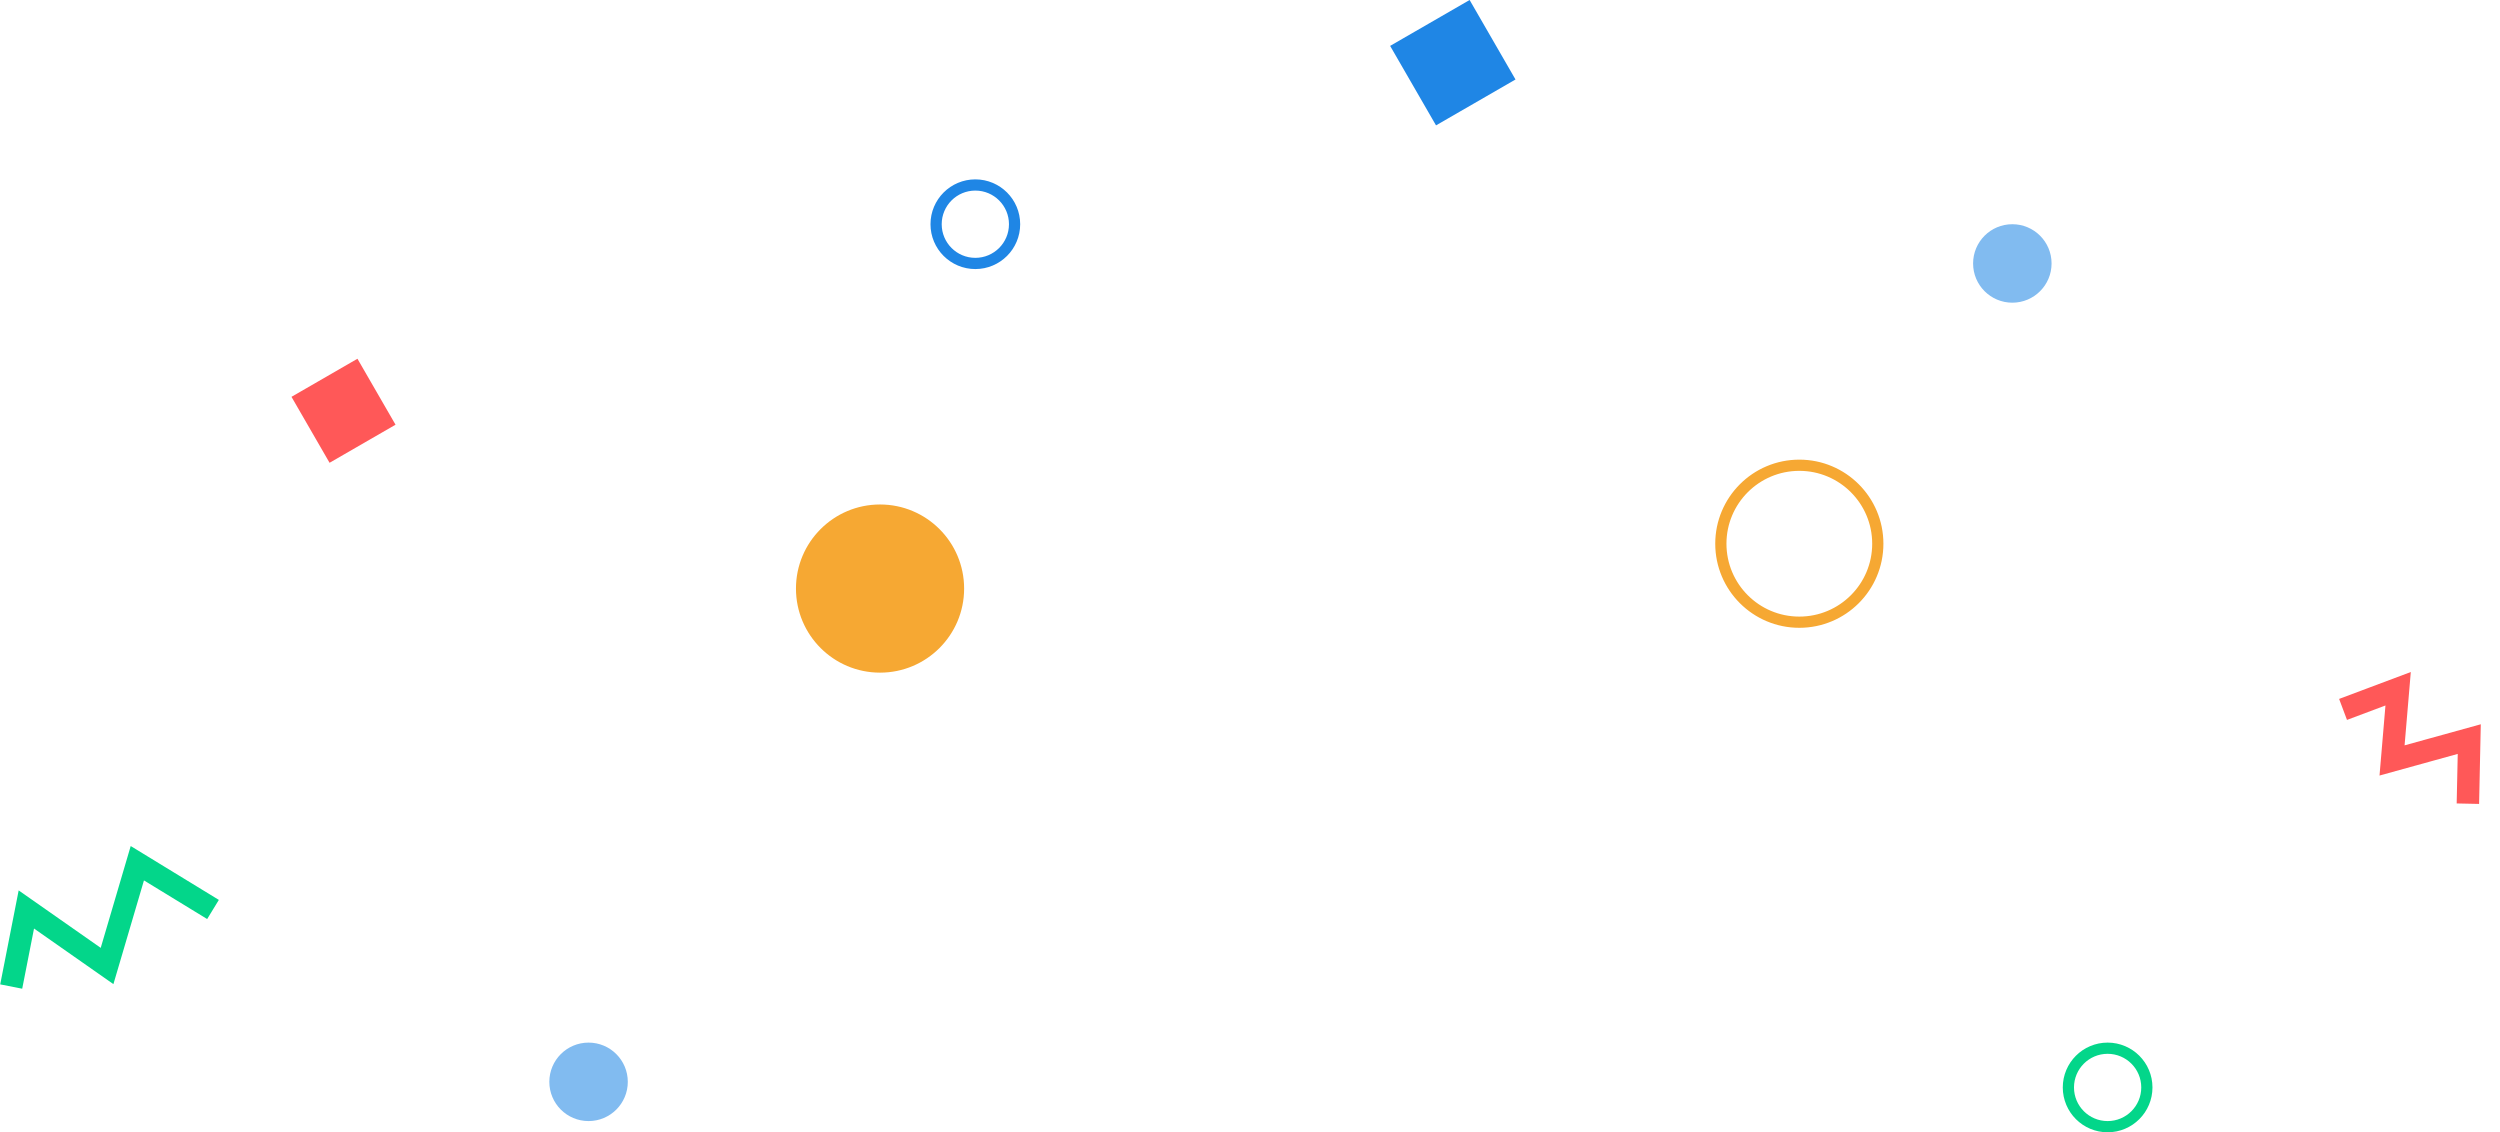 <svg width="223" height="101" viewBox="0 0 223 101" fill="none" xmlns="http://www.w3.org/2000/svg">
<path d="M1 88L2.35 81.125L9.55 86.167L12.25 77L19 81.125" stroke="#03D68A" stroke-width="2"/>
<path d="M209 63.28L213.913 61.436L213.371 67.832L220.258 65.927L220.135 71.689" stroke="#FF5858" stroke-width="2"/>
<circle cx="78.5" cy="52.5" r="7.5" fill="#F6A833"/>
<circle cx="52.5" cy="96.5" r="3.5" fill="#81BBF0"/>
<circle cx="179.5" cy="23.5" r="3.5" fill="#81BBF0"/>
<circle cx="160.5" cy="48.5" r="7" stroke="#F6A833"/>
<circle cx="87" cy="20" r="3.5" stroke="#1F86E5"/>
<circle cx="188" cy="97" r="3.5" stroke="#03D68A"/>
<rect x="31.884" y="32" width="6.794" height="6.794" transform="rotate(60 31.884 32)" fill="#FF5858"/>
<rect x="131.09" width="8.187" height="8.187" transform="rotate(60 131.09 0)" fill="#1F86E5"/>
</svg>
